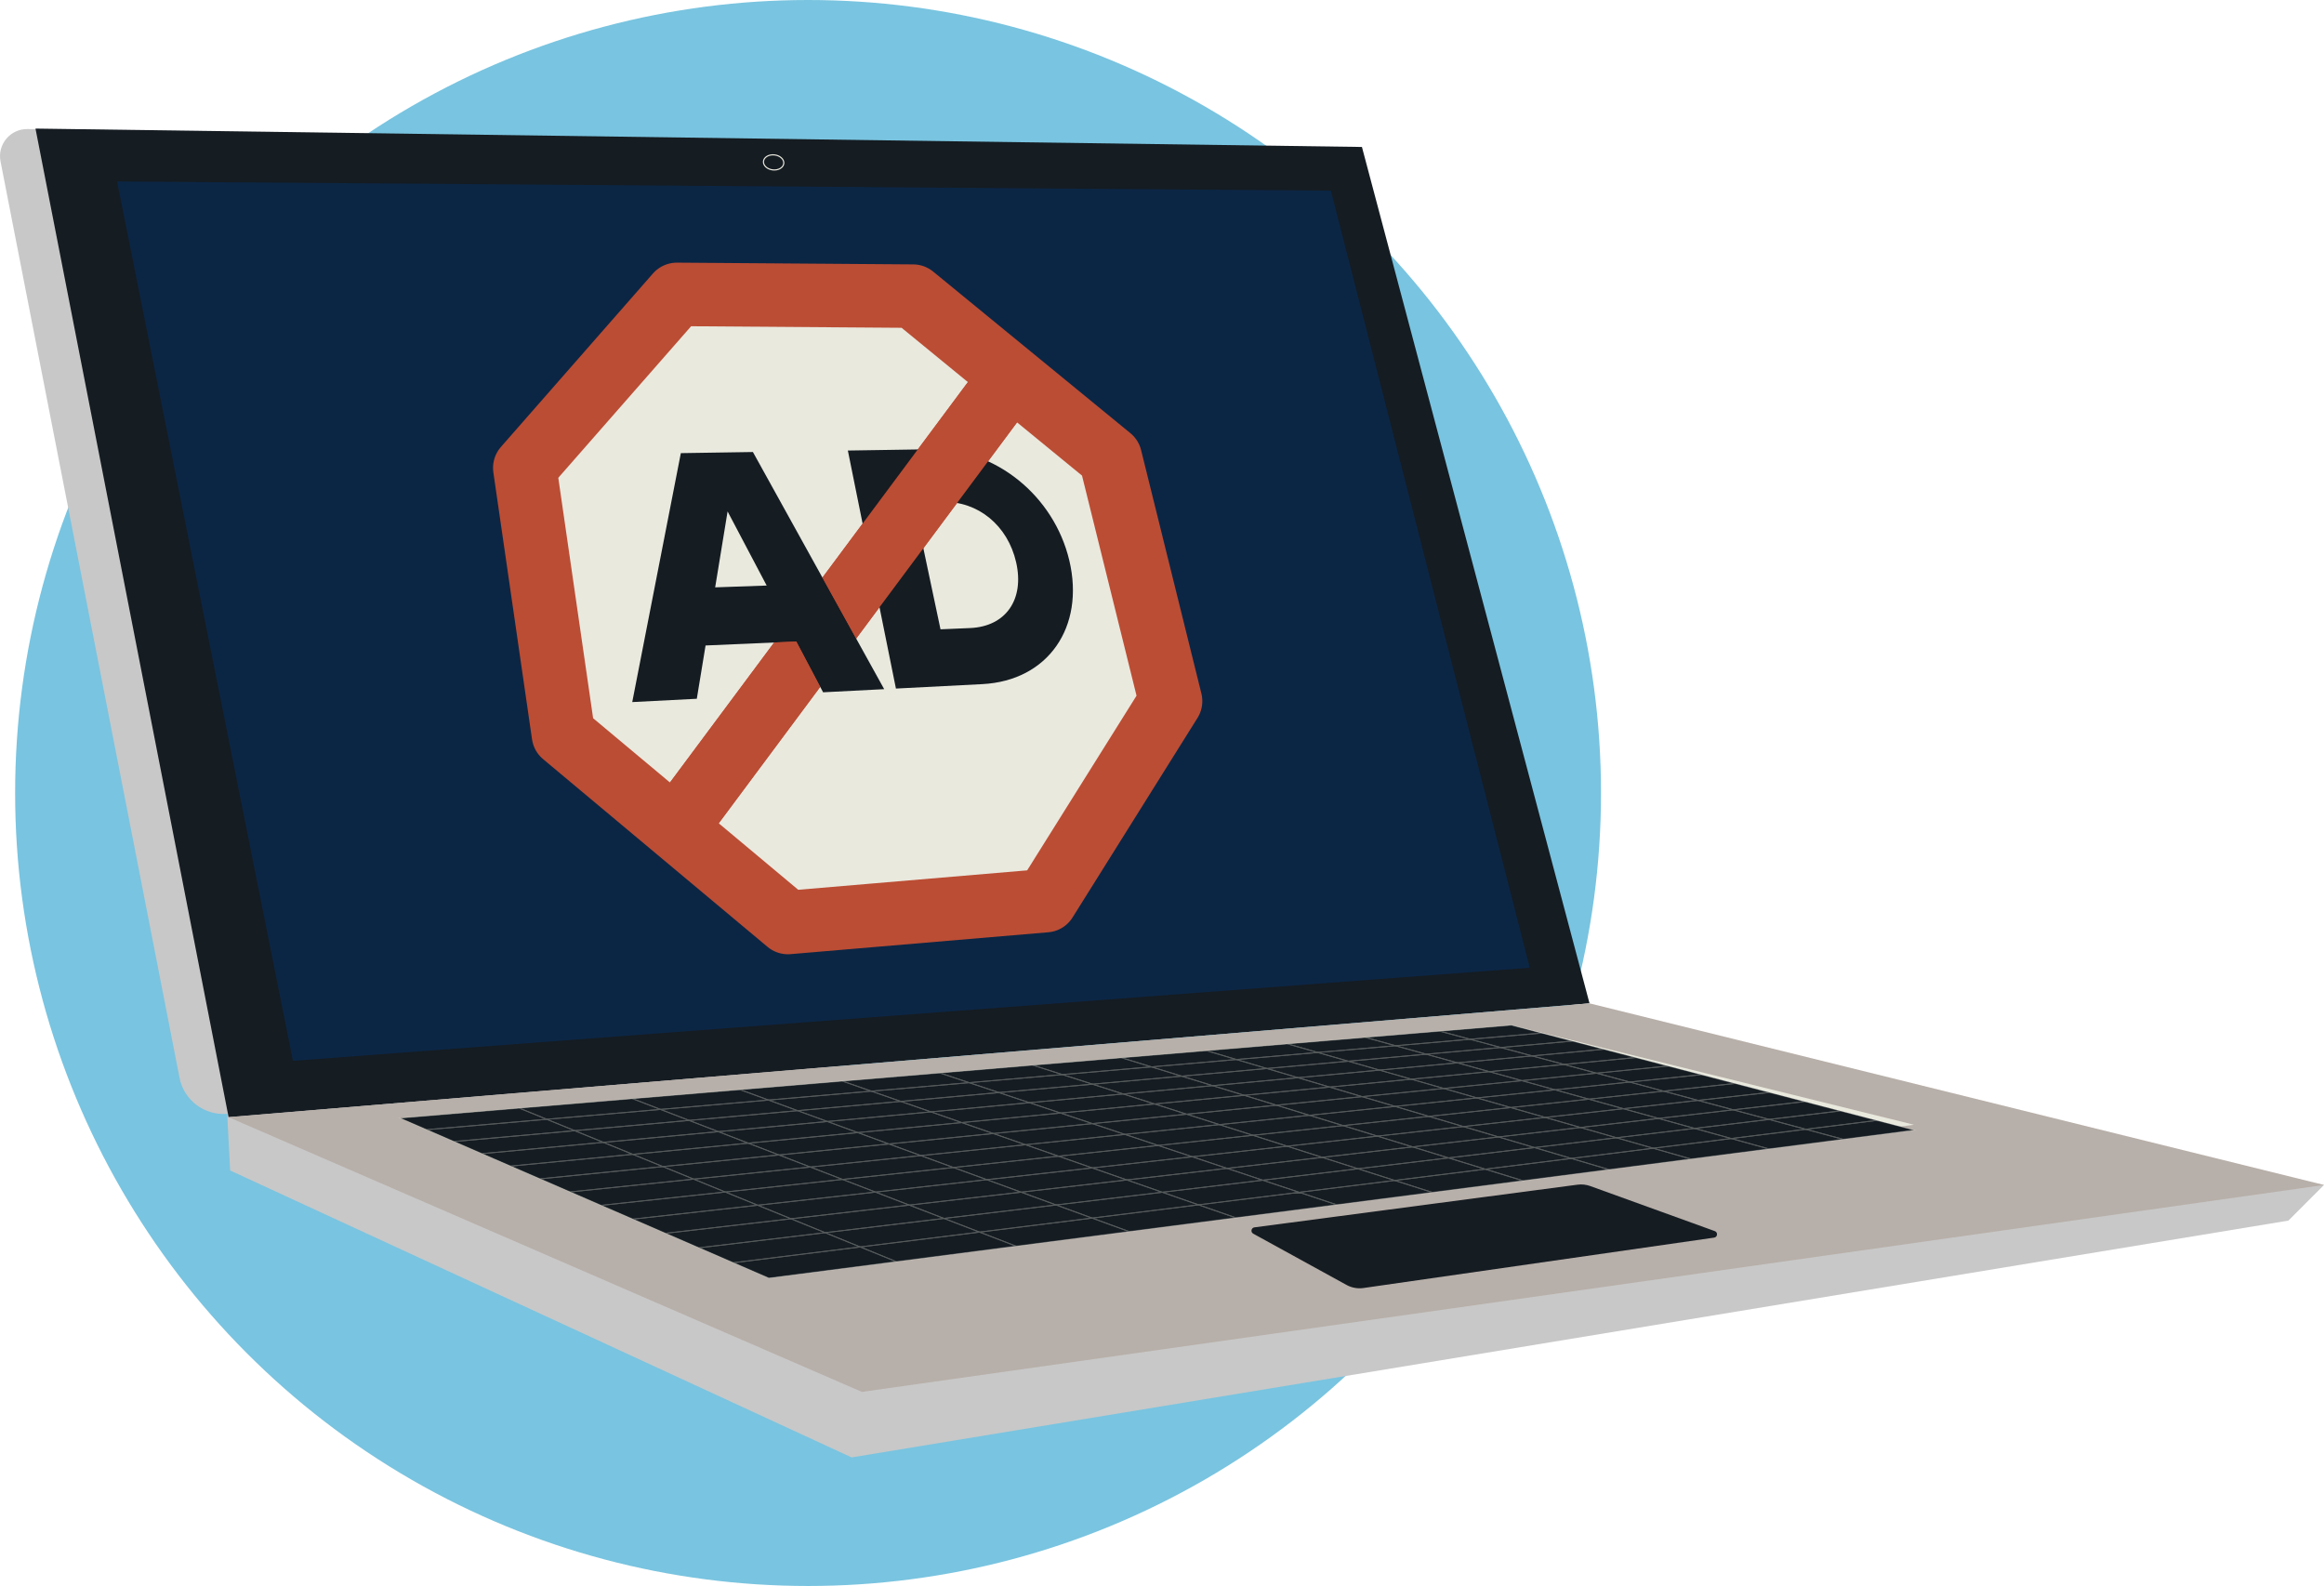 <?xml version="1.0" encoding="UTF-8"?>
<svg id="Layer_2" data-name="Layer 2" xmlns="http://www.w3.org/2000/svg" width="329.516" height="224.859" xmlns:xlink="http://www.w3.org/1999/xlink" viewBox="0 0 329.516 224.859">
  <defs>
    <style>
      .cls-1 {
        stroke-width: .161px;
      }

      .cls-1, .cls-2 {
        stroke: #e9e9de;
      }

      .cls-1, .cls-2, .cls-3 {
        stroke-miterlimit: 10;
      }

      .cls-1, .cls-4 {
        fill: #151c22;
      }

      .cls-2 {
        stroke-width: .134px;
      }

      .cls-2, .cls-3, .cls-5, .cls-6 {
        fill: none;
      }

      .cls-7 {
        fill: #b7afa9;
      }

      .cls-7, .cls-4, .cls-5, .cls-8, .cls-9, .cls-10, .cls-11 {
        stroke-width: 0px;
      }

      .cls-3, .cls-6 {
        stroke: #bb4d34;
        stroke-width: 9px;
      }

      .cls-12 {
        clip-path: url(#clippath);
      }

      .cls-6 {
        stroke-linecap: round;
        stroke-linejoin: round;
      }

      .cls-8 {
        fill: #79c4e0;
      }

      .cls-9 {
        fill: #c8c8c8;
      }

      .cls-10 {
        fill: #e9e9de;
      }

      .cls-13 {
        opacity: .3;
      }

      .cls-11 {
        fill: #0b2645;
      }
    </style>
    <clipPath id="clippath">
      <path class="cls-5" d="M78.283,47.727l11.838,77.298,74.65-5.758-17.194-71.453-69.294-.088ZM118.63,98.053l-1.926.099-3.801-7.197-5.706.249.007-.485,8.278-10.865,7.08,12.788-3.931,5.41Z"/>
    </clipPath>
  </defs>
  <g id="Layer_1-2" data-name="Layer 1">
    <g>
      <g>
        <circle class="cls-8" cx="114.575" cy="112.43" r="112.43"/>
        <g>
          <path class="cls-9" d="M220.323,147.306c36.398,6.899,72.796,13.799,109.194,20.698-1.684,1.684-3.368,3.368-5.052,5.052-67.906,11.191-135.813,22.382-203.72,33.573-29.371-13.56-58.742-27.12-88.113-40.681-.14-2.678-.28-5.356-.42-8.034,2.515-1.25,5.03-2.499,7.545-3.749,60.188-2.286,120.377-4.573,180.565-6.859Z"/>
          <path class="cls-9" d="M187.239,20.837c10.756,40.472,21.513,80.945,32.269,121.417-62.432,5.22-124.864,10.44-187.296,15.661-3.225.27-6.137-1.931-6.757-5.107C16.994,109.497,8.533,66.187.073,22.877c-.468-2.396,1.386-4.615,3.827-4.581,61.113.847,122.226,1.695,183.34,2.542Z"/>
          <path class="cls-4" d="M193.106,20.837c10.756,40.472,21.513,80.944,32.269,121.417-64.321,5.378-128.642,10.756-192.963,16.135C23.285,111.669,14.159,64.949,5.032,18.23c62.691.869,125.382,1.738,188.074,2.607Z"/>
          <path class="cls-7" d="M225.375,142.254c34.714,8.583,69.428,17.167,104.141,25.75-69.102,9.779-138.203,19.557-207.305,29.336-29.933-12.984-59.866-25.967-89.8-38.951,64.321-5.378,128.642-10.756,192.963-16.135Z"/>
          <path class="cls-11" d="M188.705,27.03c9.398,36.724,18.796,73.448,28.195,110.172-58.454,4.4-116.908,8.801-175.362,13.201-8.312-41.559-16.624-83.117-24.935-124.676,57.367.435,114.735.869,172.102,1.304Z"/>
          <path class="cls-10" d="M214.295,145.35c19.032,4.706,38.063,9.411,57.095,14.117-54.126,7.246-108.252,14.491-162.379,21.737-17.428-7.56-34.856-15.119-52.284-22.679,52.523-4.392,105.045-8.783,157.568-13.175Z"/>
          <path class="cls-4" d="M225.487,168.161c5.884,2.128,11.767,4.257,17.651,6.385.468.169.398.853-.095.924-16.574,2.381-33.147,4.762-49.721,7.144-.827.119-1.67-.034-2.402-.437-4.409-2.423-8.818-4.845-13.227-7.268-.405-.223-.29-.833.168-.894,15.271-2.017,30.541-4.034,45.812-6.051.612-.081,1.234-.013,1.814.197Z"/>
          <g>
            <polygon class="cls-4" points="73.64 157.111 89.689 155.769 104.94 154.494 119.451 153.281 133.273 152.125 146.456 151.023 159.042 149.97 171.07 148.964 182.578 148.002 193.599 147.081 204.162 146.198 214.295 145.35 218.577 146.466 222.937 147.602 227.378 148.759 231.903 149.938 236.512 151.139 241.21 152.364 245.998 153.611 250.879 154.883 255.856 156.18 260.931 157.502 266.108 158.851 271.39 160.227 261.33 161.527 250.79 162.889 239.734 164.317 228.124 165.817 215.916 167.394 203.064 169.054 189.514 170.804 175.209 172.652 160.083 174.606 144.064 176.676 127.071 178.871 109.011 181.204 103.996 179.029 99.117 176.913 94.369 174.853 89.745 172.847 85.242 170.894 80.855 168.991 76.579 167.136 72.41 165.328 68.344 163.564 64.377 161.843 60.506 160.164 56.727 158.525 73.64 157.111"/>
            <g class="cls-13">
              <polygon class="cls-2" points="214.295 145.35 204.162 146.198 208.439 147.345 218.577 146.466 214.295 145.35"/>
              <polygon class="cls-2" points="204.162 146.198 193.599 147.081 197.867 148.261 208.439 147.345 204.162 146.198"/>
              <polygon class="cls-2" points="193.599 147.081 182.578 148.002 186.834 149.217 197.867 148.261 193.599 147.081"/>
              <polygon class="cls-2" points="182.578 148.002 171.07 148.964 175.307 150.216 186.834 149.217 182.578 148.002"/>
              <polygon class="cls-2" points="171.07 148.964 159.041 149.97 163.253 151.26 175.307 150.216 171.07 148.964"/>
              <polygon class="cls-2" points="159.041 149.97 146.456 151.023 150.635 152.354 163.253 151.26 159.041 149.97"/>
              <polygon class="cls-2" points="146.456 151.023 133.273 152.125 137.412 153.5 150.635 152.354 146.456 151.023"/>
              <polygon class="cls-2" points="133.273 152.125 119.451 153.281 123.541 154.702 137.412 153.5 133.273 152.125"/>
              <polygon class="cls-2" points="119.451 153.281 104.94 154.494 108.971 155.964 123.541 154.702 119.451 153.281"/>
              <polygon class="cls-2" points="104.94 154.494 89.689 155.769 93.65 157.292 108.971 155.964 104.94 154.494"/>
              <polygon class="cls-2" points="89.689 155.769 73.64 157.111 77.517 158.69 93.65 157.292 89.689 155.769"/>
              <polygon class="cls-2" points="73.64 157.111 56.727 158.525 60.506 160.164 77.517 158.69 73.64 157.111"/>
              <polygon class="cls-2" points="218.577 146.466 208.439 147.345 212.797 148.513 222.937 147.602 218.577 146.466"/>
              <polygon class="cls-2" points="208.439 147.345 197.867 148.261 202.218 149.463 212.797 148.513 208.439 147.345"/>
              <polygon class="cls-2" points="197.867 148.261 186.834 149.217 191.172 150.455 202.218 149.463 197.867 148.261"/>
              <polygon class="cls-2" points="186.834 149.217 175.307 150.216 179.628 151.492 191.172 150.455 186.834 149.217"/>
              <polygon class="cls-2" points="175.307 150.216 163.253 151.26 167.55 152.577 179.628 151.492 175.307 150.216"/>
              <polygon class="cls-2" points="163.253 151.26 150.635 152.354 154.901 153.713 167.55 152.577 163.253 151.26"/>
              <polygon class="cls-2" points="150.635 152.354 137.412 153.5 141.64 154.904 154.901 153.713 150.635 152.354"/>
              <polygon class="cls-2" points="137.412 153.5 123.541 154.702 127.721 156.154 141.64 154.904 137.412 153.5"/>
              <polygon class="cls-2" points="123.541 154.702 108.971 155.964 113.094 157.468 127.721 156.154 123.541 154.702"/>
              <polygon class="cls-2" points="108.971 155.964 93.65 157.292 97.703 158.85 113.094 157.468 108.971 155.964"/>
              <polygon class="cls-2" points="93.65 157.292 77.517 158.69 81.486 160.307 97.703 158.85 93.65 157.292"/>
              <polygon class="cls-2" points="77.517 158.69 60.506 160.164 64.377 161.843 81.486 160.307 77.517 158.69"/>
              <polygon class="cls-2" points="222.937 147.602 212.797 148.513 217.237 149.704 227.379 148.759 222.937 147.602"/>
              <polygon class="cls-2" points="212.797 148.513 202.218 149.463 206.652 150.689 217.237 149.704 212.797 148.513"/>
              <polygon class="cls-2" points="202.218 149.463 191.172 150.455 195.596 151.718 206.652 150.689 202.218 149.463"/>
              <polygon class="cls-2" points="191.172 150.455 179.628 151.492 184.036 152.794 195.596 151.718 191.172 150.455"/>
              <polygon class="cls-2" points="179.628 151.492 167.55 152.577 171.936 153.921 184.036 152.794 179.628 151.492"/>
              <polygon class="cls-2" points="167.55 152.577 154.901 153.713 159.258 155.101 171.936 153.921 167.55 152.577"/>
              <polygon class="cls-2" points="154.901 153.713 141.64 154.904 145.96 156.339 159.258 155.101 154.901 153.713"/>
              <polygon class="cls-2" points="141.64 154.904 127.721 156.154 131.994 157.639 145.96 156.339 141.64 154.904"/>
              <polygon class="cls-2" points="127.721 156.154 113.094 157.468 117.31 159.006 131.994 157.639 127.721 156.154"/>
              <polygon class="cls-2" points="113.094 157.468 97.703 158.85 101.85 160.445 117.31 159.006 113.094 157.468"/>
              <polygon class="cls-2" points="97.703 158.85 81.486 160.307 85.551 161.962 101.85 160.445 97.703 158.85"/>
              <polygon class="cls-2" points="81.486 160.307 64.377 161.843 68.343 163.564 85.551 161.962 81.486 160.307"/>
              <polygon class="cls-2" points="227.379 148.759 217.237 149.704 221.761 150.917 231.903 149.938 227.379 148.759"/>
              <polygon class="cls-2" points="217.237 149.704 206.652 150.689 211.173 151.938 221.761 150.917 217.237 149.704"/>
              <polygon class="cls-2" points="206.652 150.689 195.596 151.718 200.109 153.006 211.173 151.938 206.652 150.689"/>
              <polygon class="cls-2" points="195.596 151.718 184.036 152.794 188.534 154.123 200.109 153.006 195.596 151.718"/>
              <polygon class="cls-2" points="184.036 152.794 171.936 153.921 176.414 155.292 188.534 154.123 184.036 152.794"/>
              <polygon class="cls-2" points="171.936 153.921 159.258 155.101 163.709 156.518 176.414 155.292 171.936 153.921"/>
              <polygon class="cls-2" points="159.258 155.101 145.96 156.339 150.375 157.805 163.709 156.518 159.258 155.101"/>
              <polygon class="cls-2" points="145.96 156.339 131.994 157.639 136.364 159.157 150.375 157.805 145.96 156.339"/>
              <polygon class="cls-2" points="131.994 157.639 117.31 159.006 121.624 160.579 136.364 159.157 131.994 157.639"/>
              <polygon class="cls-2" points="117.31 159.006 101.85 160.445 106.096 162.077 121.624 160.579 117.31 159.006"/>
              <polygon class="cls-2" points="101.85 160.445 85.551 161.962 89.715 163.658 106.096 162.077 101.85 160.445"/>
              <polygon class="cls-2" points="85.551 161.962 68.343 163.564 72.409 165.328 89.715 163.658 85.551 161.962"/>
              <polygon class="cls-2" points="231.903 149.938 221.761 150.917 226.374 152.154 236.512 151.139 231.903 149.938"/>
              <polygon class="cls-2" points="221.761 150.917 211.173 151.938 215.784 153.213 226.374 152.154 221.761 150.917"/>
              <polygon class="cls-2" points="211.173 151.938 200.109 153.006 204.712 154.32 215.784 153.213 211.173 151.938"/>
              <polygon class="cls-2" points="200.109 153.006 188.534 154.123 193.126 155.479 204.712 154.32 200.109 153.006"/>
              <polygon class="cls-2" points="188.534 154.123 176.414 155.292 180.987 156.693 193.126 155.479 188.534 154.123"/>
              <polygon class="cls-2" points="176.414 155.292 163.709 156.518 168.255 157.967 180.987 156.693 176.414 155.292"/>
              <polygon class="cls-2" points="163.709 156.518 150.375 157.805 154.887 159.304 168.255 157.967 163.709 156.518"/>
              <polygon class="cls-2" points="150.375 157.805 136.364 159.157 140.833 160.709 154.887 159.304 150.375 157.805"/>
              <polygon class="cls-2" points="136.364 159.157 121.624 160.579 126.038 162.189 140.833 160.709 136.364 159.157"/>
              <polygon class="cls-2" points="121.624 160.579 106.096 162.077 110.444 163.749 126.038 162.189 121.624 160.579"/>
              <polygon class="cls-2" points="106.096 162.077 89.715 163.658 93.982 165.395 110.444 163.749 106.096 162.077"/>
              <polygon class="cls-2" points="89.715 163.658 72.409 165.328 76.579 167.136 93.982 165.395 89.715 163.658"/>
              <polygon class="cls-2" points="236.513 151.139 226.374 152.154 231.076 153.414 241.21 152.364 236.513 151.139"/>
              <polygon class="cls-2" points="226.374 152.154 215.784 153.213 220.486 154.512 231.076 153.414 226.374 152.154"/>
              <polygon class="cls-2" points="215.784 153.213 204.712 154.32 209.41 155.661 220.486 154.512 215.784 153.213"/>
              <polygon class="cls-2" points="204.712 154.32 193.126 155.479 197.813 156.863 209.41 155.661 204.712 154.32"/>
              <polygon class="cls-2" points="193.126 155.479 180.987 156.693 185.657 158.124 197.813 156.863 193.126 155.479"/>
              <polygon class="cls-2" points="180.987 156.693 168.255 157.967 172.902 159.446 185.657 158.124 180.987 156.693"/>
              <polygon class="cls-2" points="168.255 157.967 154.887 159.304 159.501 160.836 172.902 159.446 168.255 157.967"/>
              <polygon class="cls-2" points="154.887 159.304 140.833 160.709 145.405 162.298 159.501 160.836 154.887 159.304"/>
              <polygon class="cls-2" points="140.833 160.709 126.038 162.189 130.557 163.837 145.405 162.298 140.833 160.709"/>
              <polygon class="cls-2" points="126.038 162.189 110.444 163.749 114.897 165.461 130.557 163.837 126.038 162.189"/>
              <polygon class="cls-2" points="110.444 163.749 93.982 165.395 98.355 167.176 114.897 165.461 110.444 163.749"/>
              <polygon class="cls-2" points="93.982 165.395 76.579 167.136 80.855 168.991 98.355 167.176 93.982 165.395"/>
              <polygon class="cls-2" points="241.21 152.364 231.076 153.414 235.87 154.7 245.998 153.611 241.21 152.364"/>
              <polygon class="cls-2" points="231.076 153.414 220.486 154.512 225.283 155.838 235.87 154.7 231.076 153.414"/>
              <polygon class="cls-2" points="220.486 154.512 209.41 155.661 214.204 157.029 225.283 155.838 220.486 154.512"/>
              <polygon class="cls-2" points="209.41 155.661 197.813 156.863 202.598 158.277 214.204 157.029 209.41 155.661"/>
              <polygon class="cls-2" points="197.813 156.863 185.657 158.124 190.428 159.585 202.598 158.277 197.813 156.863"/>
              <polygon class="cls-2" points="185.657 158.124 172.902 159.447 177.651 160.959 190.428 159.585 185.657 158.124"/>
              <polygon class="cls-2" points="172.902 159.447 159.501 160.836 164.219 162.403 177.651 160.959 172.902 159.447"/>
              <polygon class="cls-2" points="159.501 160.836 145.405 162.298 150.083 163.923 164.219 162.403 159.501 160.836"/>
              <polygon class="cls-2" points="145.405 162.298 130.557 163.837 135.184 165.525 150.083 163.923 145.405 162.298"/>
              <polygon class="cls-2" points="130.557 163.837 114.897 165.461 119.459 167.215 135.184 165.525 130.557 163.837"/>
              <polygon class="cls-2" points="114.897 165.461 98.355 167.176 102.838 169.002 119.459 167.215 114.897 165.461"/>
              <polygon class="cls-2" points="98.355 167.176 80.855 168.991 85.242 170.894 102.838 169.002 98.355 167.176"/>
              <polygon class="cls-2" points="245.998 153.611 235.87 154.7 240.76 156.011 250.879 154.883 245.998 153.611"/>
              <polygon class="cls-2" points="235.87 154.7 225.283 155.838 230.177 157.191 240.76 156.011 235.87 154.7"/>
              <polygon class="cls-2" points="225.283 155.838 214.204 157.029 219.097 158.426 230.177 157.191 225.283 155.838"/>
              <polygon class="cls-2" points="214.204 157.029 202.598 158.277 207.486 159.721 219.097 158.426 214.204 157.029"/>
              <polygon class="cls-2" points="202.598 158.277 190.428 159.585 195.303 161.079 207.486 159.721 202.598 158.277"/>
              <polygon class="cls-2" points="190.428 159.585 177.651 160.959 182.506 162.506 195.303 161.079 190.428 159.585"/>
              <polygon class="cls-2" points="177.651 160.959 164.219 162.403 169.046 164.006 182.506 162.506 177.651 160.959"/>
              <polygon class="cls-2" points="164.219 162.403 150.083 163.923 154.871 165.587 169.046 164.006 164.219 162.403"/>
              <polygon class="cls-2" points="150.083 163.923 135.184 165.525 139.923 167.253 154.871 165.587 150.083 163.923"/>
              <polygon class="cls-2" points="135.184 165.525 119.459 167.215 124.135 169.013 139.923 167.253 135.184 165.525"/>
              <polygon class="cls-2" points="119.459 167.215 102.838 169.002 107.437 170.875 124.135 169.013 119.459 167.215"/>
              <polygon class="cls-2" points="102.838 169.002 85.242 170.894 89.745 172.847 107.437 170.875 102.838 169.002"/>
              <polygon class="cls-2" points="250.879 154.883 240.76 156.011 245.748 157.349 255.856 156.18 250.879 154.883"/>
              <polygon class="cls-2" points="240.76 156.011 230.177 157.191 235.171 158.572 245.748 157.349 240.76 156.011"/>
              <polygon class="cls-2" points="230.177 157.191 219.097 158.426 224.094 159.852 235.171 158.572 230.177 157.191"/>
              <polygon class="cls-2" points="219.097 158.426 207.486 159.721 212.479 161.196 224.094 159.852 219.097 158.426"/>
              <polygon class="cls-2" points="207.486 159.721 195.303 161.079 200.286 162.605 212.479 161.196 207.486 159.721"/>
              <polygon class="cls-2" points="195.303 161.079 182.506 162.506 187.471 164.087 200.286 162.605 195.303 161.079"/>
              <polygon class="cls-2" points="182.506 162.506 169.046 164.006 173.985 165.647 187.471 164.087 182.506 162.506"/>
              <polygon class="cls-2" points="169.046 164.006 154.871 165.587 159.774 167.29 173.985 165.647 169.046 164.006"/>
              <polygon class="cls-2" points="154.871 165.587 139.923 167.253 144.778 169.024 159.774 167.29 154.871 165.587"/>
              <polygon class="cls-2" points="139.923 167.253 124.135 169.013 128.929 170.856 144.778 169.024 139.923 167.253"/>
              <polygon class="cls-2" points="124.135 169.013 107.437 170.875 112.154 172.796 128.929 170.856 124.135 169.013"/>
              <polygon class="cls-2" points="107.437 170.875 89.745 172.847 94.369 174.853 112.154 172.796 107.437 170.875"/>
              <polygon class="cls-2" points="255.856 156.18 245.748 157.349 250.836 158.713 260.931 157.502 255.856 156.18"/>
              <polygon class="cls-2" points="245.748 157.349 235.171 158.572 240.27 159.981 250.836 158.713 245.748 157.349"/>
              <polygon class="cls-2" points="235.171 158.572 224.094 159.852 229.197 161.309 240.27 159.981 235.171 158.572"/>
              <polygon class="cls-2" points="224.094 159.852 212.479 161.196 217.58 162.702 229.197 161.309 224.094 159.852"/>
              <polygon class="cls-2" points="212.479 161.196 200.286 162.605 205.38 164.166 217.58 162.702 212.479 161.196"/>
              <polygon class="cls-2" points="200.286 162.605 187.471 164.087 192.55 165.705 205.38 164.166 200.286 162.605"/>
              <polygon class="cls-2" points="187.471 164.087 173.985 165.647 179.04 167.326 192.55 165.705 187.471 164.087"/>
              <polygon class="cls-2" points="173.985 165.647 159.774 167.29 164.795 169.034 179.04 167.326 173.985 165.647"/>
              <polygon class="cls-2" points="159.774 167.29 144.778 169.024 149.753 170.839 164.795 169.034 159.774 167.29"/>
              <polygon class="cls-2" points="144.778 169.024 128.929 170.857 133.846 172.747 149.753 170.839 144.778 169.024"/>
              <polygon class="cls-2" points="128.929 170.857 112.154 172.796 116.996 174.768 133.846 172.747 128.929 170.857"/>
              <polygon class="cls-2" points="112.154 172.796 94.369 174.853 99.117 176.913 116.996 174.768 112.154 172.796"/>
              <polygon class="cls-2" points="260.931 157.502 250.836 158.713 256.03 160.106 266.108 158.851 260.931 157.502"/>
              <polygon class="cls-2" points="250.836 158.713 240.27 159.981 245.475 161.419 256.03 160.106 250.836 158.713"/>
              <polygon class="cls-2" points="240.27 159.981 229.197 161.309 234.409 162.797 245.475 161.419 240.27 159.981"/>
              <polygon class="cls-2" points="229.197 161.309 217.58 162.702 222.794 164.242 234.409 162.797 229.197 161.309"/>
              <polygon class="cls-2" points="217.58 162.702 205.38 164.166 210.589 165.762 222.794 164.242 217.58 162.702"/>
              <polygon class="cls-2" points="205.38 164.166 192.55 165.705 197.746 167.36 210.589 165.762 205.38 164.166"/>
              <polygon class="cls-2" points="192.55 165.705 179.04 167.326 184.215 169.044 197.746 167.36 192.55 165.705"/>
              <polygon class="cls-2" points="179.04 167.326 164.795 169.034 169.938 170.821 184.215 169.044 179.04 167.326"/>
              <polygon class="cls-2" points="164.795 169.034 149.753 170.839 154.853 172.699 169.938 170.821 164.795 169.034"/>
              <polygon class="cls-2" points="149.753 170.839 133.846 172.747 138.889 174.686 154.853 172.699 149.753 170.839"/>
              <polygon class="cls-2" points="133.846 172.747 116.996 174.768 121.966 176.792 138.889 174.686 133.846 172.747"/>
              <polygon class="cls-2" points="116.996 174.768 99.117 176.913 103.996 179.029 121.966 176.792 116.996 174.768"/>
              <polygon class="cls-2" points="266.108 158.851 256.03 160.106 261.33 161.527 271.39 160.227 266.108 158.851"/>
              <polygon class="cls-2" points="256.03 160.106 245.475 161.419 250.79 162.889 261.33 161.527 256.03 160.106"/>
              <polygon class="cls-2" points="245.475 161.419 234.409 162.797 239.734 164.317 250.79 162.889 245.475 161.419"/>
              <polygon class="cls-2" points="234.409 162.797 222.794 164.242 228.124 165.817 239.734 164.317 234.409 162.797"/>
              <polygon class="cls-2" points="222.794 164.242 210.589 165.762 215.916 167.394 228.124 165.817 222.794 164.242"/>
              <polygon class="cls-2" points="210.589 165.762 197.746 167.36 203.064 169.054 215.916 167.394 210.589 165.762"/>
              <polygon class="cls-2" points="197.746 167.36 184.215 169.044 189.514 170.804 203.064 169.054 197.746 167.36"/>
              <polygon class="cls-2" points="184.215 169.044 169.938 170.821 175.209 172.652 189.514 170.804 184.215 169.044"/>
              <polygon class="cls-2" points="169.938 170.821 154.853 172.699 160.083 174.606 175.209 172.652 169.938 170.821"/>
              <polygon class="cls-2" points="154.853 172.699 138.889 174.686 144.064 176.676 160.083 174.606 154.853 172.699"/>
              <polygon class="cls-2" points="138.889 174.686 121.966 176.792 127.071 178.871 144.064 176.676 138.889 174.686"/>
              <polygon class="cls-2" points="121.966 176.792 103.996 179.029 109.011 181.204 127.071 178.871 121.966 176.792"/>
            </g>
          </g>
          <ellipse class="cls-1" cx="109.691" cy="23.024" rx="1.07" ry="1.447" transform="translate(75.167 129.656) rotate(-83.914)"/>
        </g>
      </g>
      <g>
        <polygon class="cls-10" points="129.458 41.986 95.967 41.739 74.408 66.335 79.889 104.175 111.714 130.793 148.26 127.692 165.974 99.405 157.426 64.896 129.458 41.986"/>
        <polygon class="cls-6" points="129.458 41.986 95.967 41.739 74.408 66.335 79.889 104.175 111.714 130.793 148.26 127.692 165.974 99.405 157.426 64.896 129.458 41.986"/>
        <g>
          <line class="cls-3" x1="143.701" y1="53.024" x2="95.376" y2="117.964"/>
          <g>
            <path class="cls-4" d="M112.904,90.955l-12.863.561-1.242,7.554-9.154.469,6.891-35.295,10.217-.159,18.614,33.623-8.662.444-3.801-7.197ZM108.706,83.018l-5.542-10.51-1.762,10.767,7.304-.257Z"/>
            <path class="cls-4" d="M151.62,79.478c2.222,9.403-2.995,17.037-12.345,17.517l-12.242.628-6.817-33.747,11.842-.184c9.053-.141,17.39,6.594,19.562,15.787ZM144.078,79.727c-1.191-5.243-5.417-8.683-10.401-8.565l-4.126.097,3.802,17.965,4.2-.179c5.072-.217,7.721-4.056,6.526-9.318Z"/>
          </g>
          <g class="cls-12">
            <line class="cls-3" x1="143.701" y1="53.024" x2="95.376" y2="117.964"/>
          </g>
        </g>
      </g>
    </g>
  </g>
</svg>
